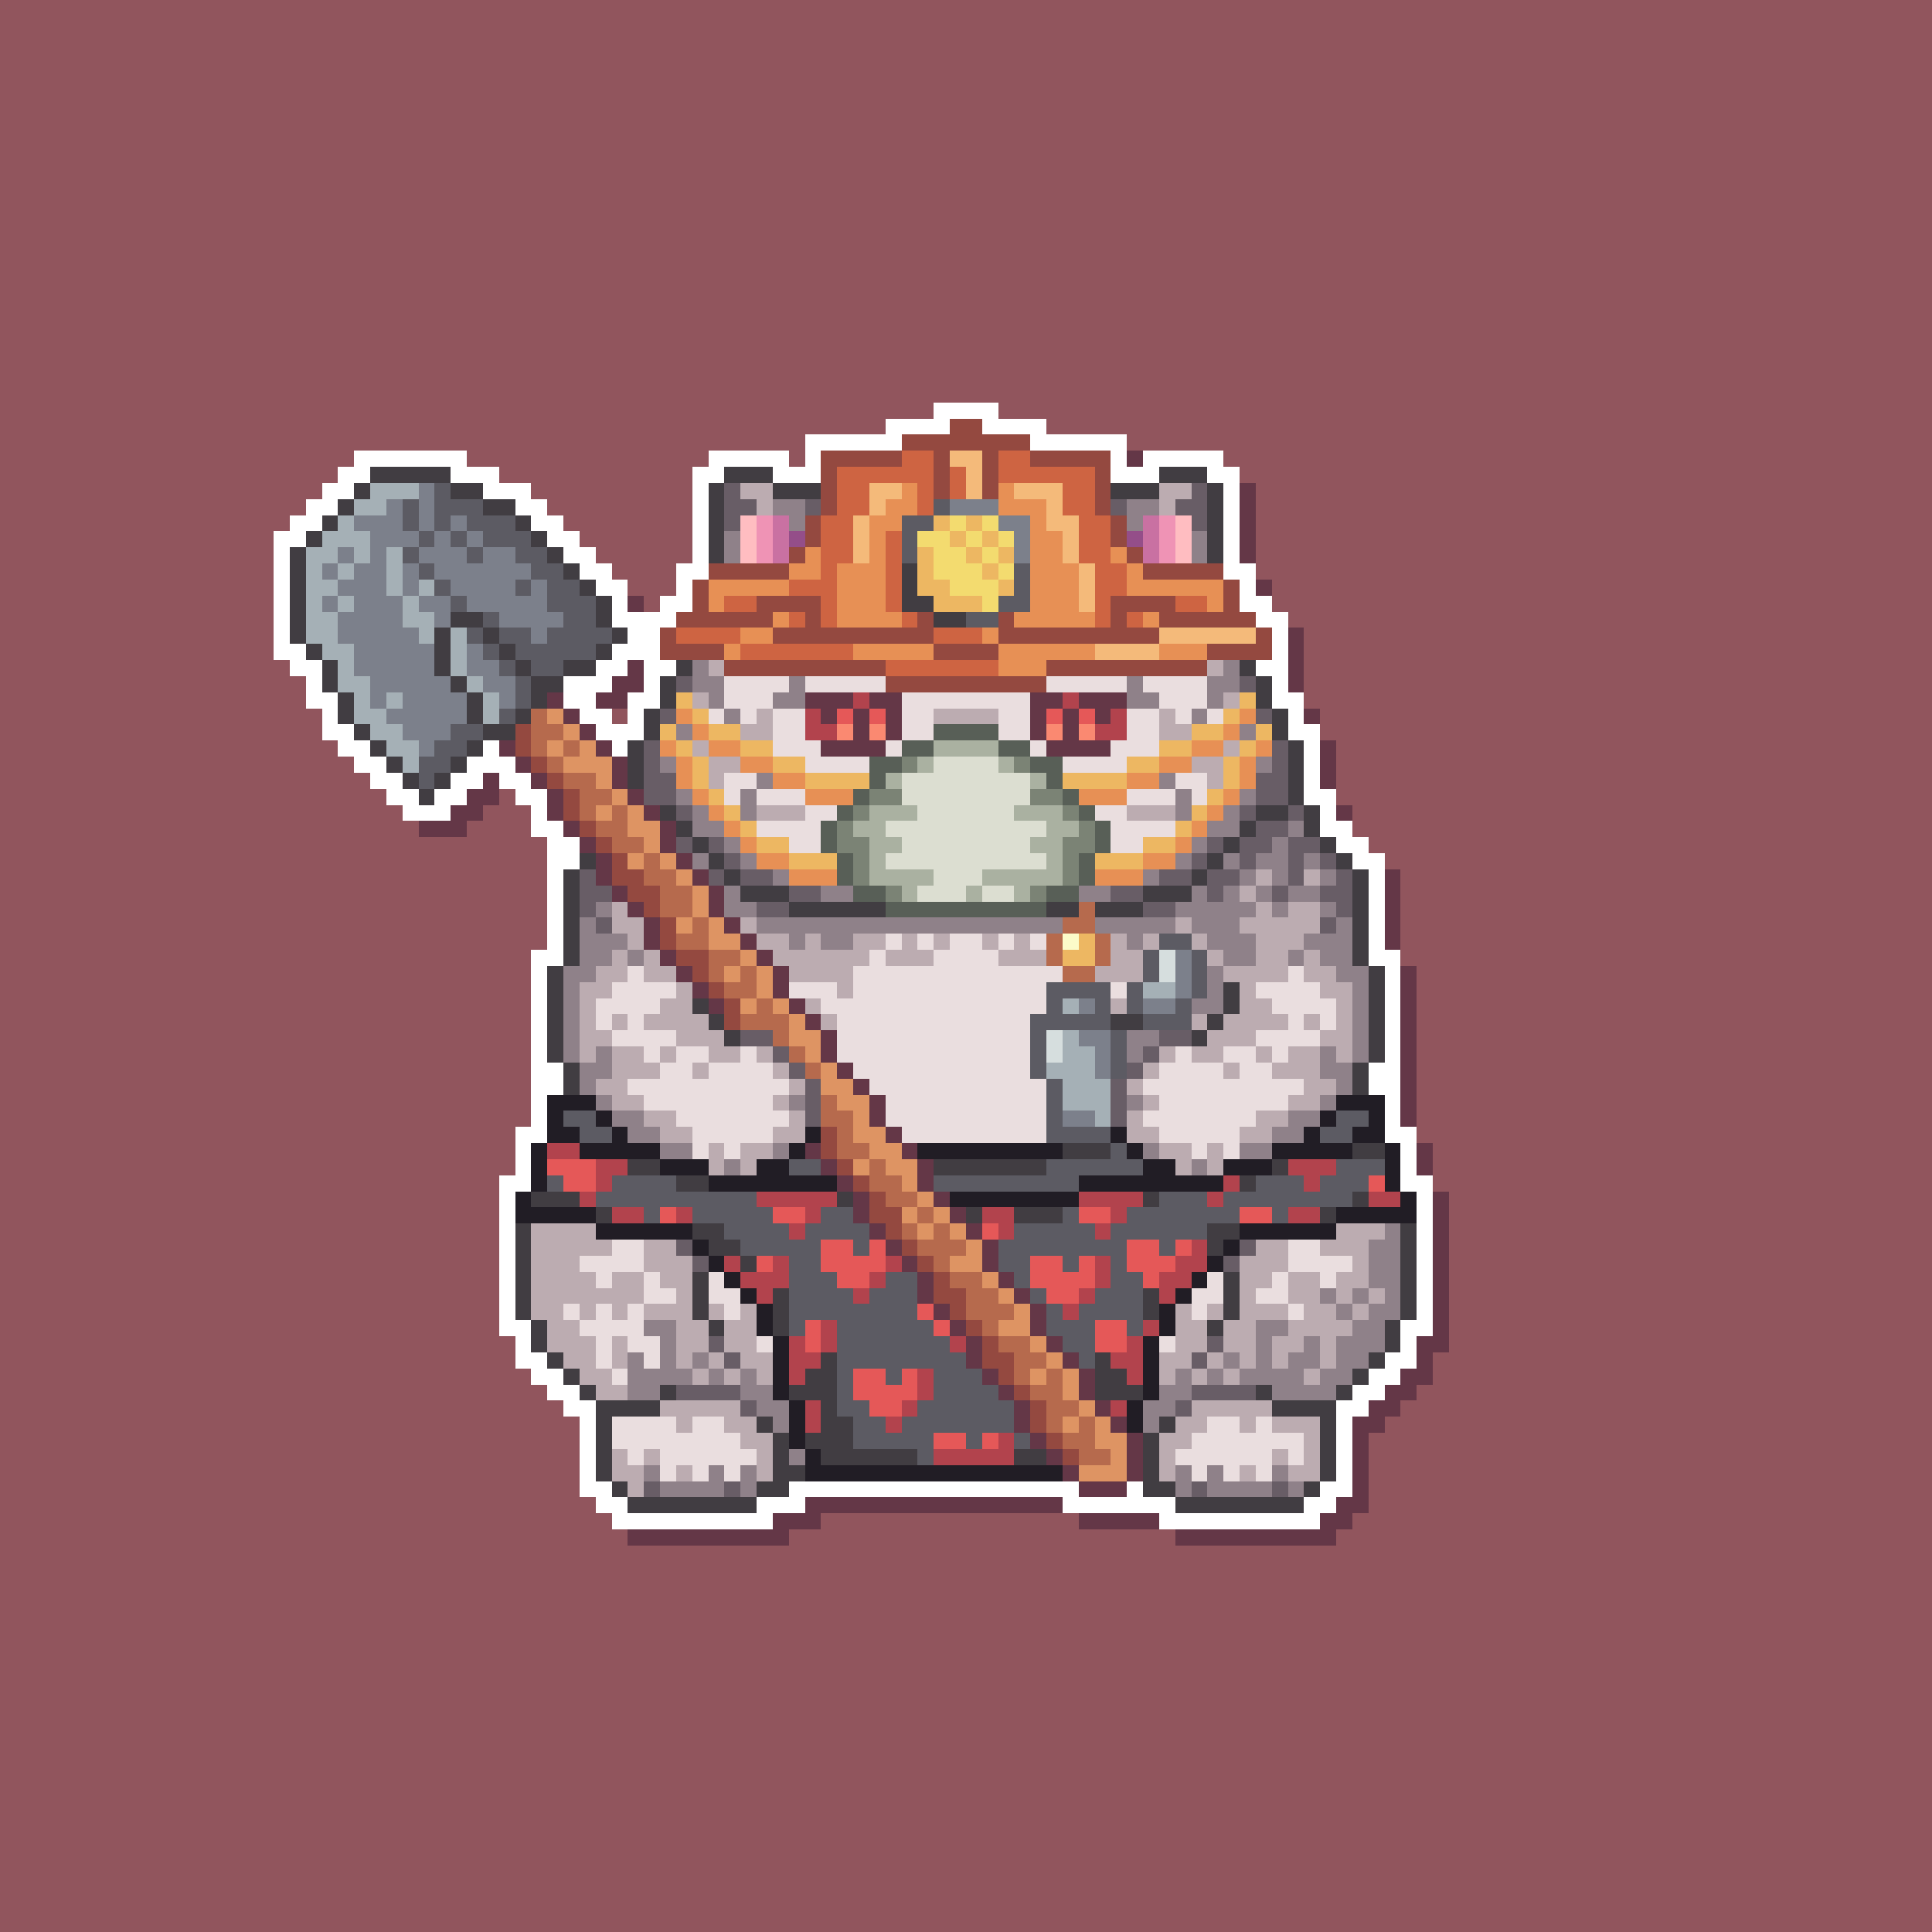 <svg xmlns="http://www.w3.org/2000/svg" shape-rendering="crispEdges" viewBox="0 -0.5 120 120" style="width:100%;height:100%;transform:translate3d(0,0,0);content-visibility:visible">
  <rect x="0" y="-0.5" width="120" height="120" fill="#333333" stroke="none"/>
  <path stroke="#91555d" d="M0,0 h120 M0,1 h120 M0,2 h120 M0,3 h120 M0,4 h120 M0,5 h120 
    M0,6 h120 M0,7 h120 M0,8 h120 M0,9 h120 M0,10 h120 M0,11 h120 M0,12 h120 M0,13 h120 
    M0,14 h120 M0,15 h120 M0,16 h120 M0,17 h120 M0,18 h120 M0,19 h120 M0,20 h120 
    M0,21 h120 M0,22 h120 M0,23 h120 M0,24 h120 M0,25 h58 M62,25 h58 M0,26 h55 
    M65,26 h55 M0,27 h50 M70,27 h50 M0,28 h22 M29,28 h15 M49,28 h1 M76,28 h44 M0,29 h21 
    M31,29 h12 M77,29 h43 M0,30 h20 M33,30 h10 M78,30 h42 M0,31 h19 M34,31 h9 M78,31 h42 
    M0,32 h18 M35,32 h8 M78,32 h42 M0,33 h17 M36,33 h7 M78,33 h42 M0,34 h17 M37,34 h6 
    M78,34 h42 M0,35 h17 M38,35 h4 M78,35 h42 M0,36 h17 M39,36 h3 M79,36 h41 M0,37 h17 
    M40,37 h1 M79,37 h41 M0,38 h17 M80,38 h40 M0,39 h17 M81,39 h39 M0,40 h17 M81,40 h39 
    M0,41 h18 M81,41 h39 M0,42 h19 M81,42 h39 M0,43 h19 M81,43 h39 M0,44 h20 M38,44 h1 
    M82,44 h38 M0,45 h20 M82,45 h38 M0,46 h21 M83,46 h37 M0,47 h22 M83,47 h37 M0,48 h23 
    M83,48 h37 M0,49 h24 M31,49 h1 M83,49 h37 M0,50 h25 M30,50 h3 M84,50 h36 M0,51 h26 
    M29,51 h4 M84,51 h36 M0,52 h34 M85,52 h35 M0,53 h34 M86,53 h34 M0,54 h34 M87,54 h33 
    M0,55 h34 M87,55 h33 M0,56 h34 M87,56 h33 M0,57 h34 M87,57 h33 M0,58 h34 M87,58 h33 
    M0,59 h33 M87,59 h33 M0,60 h33 M88,60 h32 M0,61 h33 M88,61 h32 M0,62 h33 M88,62 h32 
    M0,63 h33 M88,63 h32 M0,64 h33 M88,64 h32 M0,65 h33 M88,65 h32 M0,66 h33 M88,66 h32 
    M0,67 h33 M88,67 h32 M0,68 h33 M88,68 h32 M0,69 h33 M88,69 h32 M0,70 h32 M88,70 h32 
    M0,71 h32 M89,71 h31 M0,72 h32 M89,72 h31 M0,73 h31 M89,73 h31 M0,74 h31 M90,74 h30 
    M0,75 h31 M90,75 h30 M0,76 h31 M90,76 h30 M0,77 h31 M90,77 h30 M0,78 h31 M90,78 h30 
    M0,79 h31 M90,79 h30 M0,80 h31 M90,80 h30 M0,81 h31 M90,81 h30 M0,82 h31 M90,82 h30 
    M0,83 h32 M90,83 h30 M0,84 h32 M89,84 h31 M0,85 h33 M89,85 h31 M0,86 h34 M88,86 h32 
    M0,87 h35 M87,87 h33 M0,88 h36 M86,88 h34 M0,89 h36 M85,89 h35 M0,90 h36 M85,90 h35 
    M0,91 h36 M85,91 h35 M0,92 h36 M85,92 h35 M0,93 h37 M85,93 h35 M0,94 h38 M51,94 h16 
    M84,94 h36 M0,95 h39 M49,95 h24 M83,95 h37 M0,96 h120 M0,97 h120 M0,98 h120 
    M0,99 h120 M0,100 h120 M0,101 h120 M0,102 h120 M0,103 h120 M0,104 h120 M0,105 h120 
    M0,106 h120 M0,107 h120 M0,108 h120 M0,109 h120 M0,110 h120 M0,111 h120 M0,112 h120 
    M0,113 h120 M0,114 h120 M0,115 h120 M0,116 h120 M0,117 h120 M0,118 h120 M0,119 h120"/>
  <path stroke="#ffffff" d="M58,25 h4 M55,26 h4 M61,26 h4 M50,27 h6 M64,27 h6 M22,28 h7 
    M44,28 h5 M50,28 h1 M69,28 h1 M71,28 h5 M21,29 h2 M28,29 h3 M43,29 h2 M48,29 h3 
    M69,29 h3 M75,29 h2 M20,30 h2 M30,30 h3 M43,30 h1 M76,30 h1 M19,31 h2 M32,31 h2 
    M43,31 h1 M76,31 h1 M18,32 h2 M33,32 h2 M43,32 h1 M76,32 h1 M17,33 h2 M34,33 h2 
    M43,33 h1 M76,33 h1 M17,34 h1 M35,34 h2 M43,34 h1 M76,34 h1 M17,35 h1 M36,35 h2 
    M42,35 h2 M76,35 h2 M17,36 h1 M37,36 h2 M42,36 h1 M77,36 h1 M17,37 h1 M38,37 h1 
    M41,37 h2 M77,37 h2 M17,38 h1 M38,38 h4 M78,38 h2 M17,39 h1 M39,39 h2 M79,39 h1 
    M17,40 h2 M38,40 h3 M79,40 h1 M18,41 h2 M37,41 h2 M40,41 h2 M78,41 h2 M19,42 h1 
    M35,42 h3 M40,42 h1 M79,42 h1 M19,43 h2 M35,43 h2 M39,43 h2 M79,43 h2 M20,44 h1 
    M36,44 h2 M39,44 h1 M80,44 h1 M20,45 h2 M37,45 h3 M80,45 h2 M21,46 h2 M30,46 h1 
    M38,46 h1 M81,46 h1 M22,47 h2 M29,47 h3 M81,47 h1 M23,48 h2 M28,48 h2 M31,48 h2 
    M81,48 h1 M24,49 h2 M27,49 h2 M32,49 h2 M81,49 h2 M25,50 h3 M33,50 h1 M82,50 h1 
    M33,51 h2 M82,51 h2 M34,52 h2 M83,52 h2 M34,53 h2 M84,53 h2 M34,54 h1 M85,54 h1 
    M34,55 h1 M85,55 h1 M34,56 h1 M85,56 h1 M34,57 h1 M85,57 h1 M34,58 h1 M85,58 h1 
    M33,59 h2 M85,59 h2 M33,60 h1 M86,60 h1 M33,61 h1 M86,61 h1 M33,62 h1 M86,62 h1 
    M33,63 h1 M86,63 h1 M33,64 h1 M86,64 h1 M33,65 h1 M86,65 h1 M33,66 h2 M85,66 h2 
    M33,67 h2 M85,67 h2 M33,68 h1 M86,68 h1 M33,69 h1 M86,69 h1 M32,70 h2 M86,70 h2 
    M32,71 h1 M87,71 h1 M32,72 h1 M87,72 h1 M31,73 h2 M87,73 h2 M31,74 h1 M88,74 h1 
    M31,75 h1 M88,75 h1 M31,76 h1 M88,76 h1 M31,77 h1 M88,77 h1 M31,78 h1 M88,78 h1 
    M31,79 h1 M88,79 h1 M31,80 h1 M88,80 h1 M31,81 h1 M88,81 h1 M31,82 h2 M87,82 h2 
    M32,83 h1 M87,83 h1 M32,84 h2 M86,84 h2 M33,85 h2 M85,85 h2 M34,86 h2 M84,86 h2 
    M35,87 h2 M83,87 h2 M36,88 h1 M83,88 h1 M36,89 h1 M83,89 h1 M36,90 h1 M83,90 h1 
    M36,91 h1 M83,91 h1 M36,92 h2 M49,92 h18 M70,92 h1 M82,92 h2 M37,93 h2 M47,93 h3 
    M66,93 h7 M81,93 h2 M38,94 h10 M72,94 h10"/>
  <path stroke="#944940" d="M59,26 h2 M56,27 h8 M51,28 h5 M58,28 h1 M61,28 h1 M64,28 h5 
    M51,29 h1 M58,29 h1 M61,29 h1 M68,29 h1 M51,30 h1 M58,30 h1 M61,30 h1 M68,30 h1 
    M51,31 h1 M68,31 h1 M50,32 h1 M69,32 h1 M50,33 h1 M69,33 h1 M49,34 h1 M70,34 h1 
    M44,35 h5 M71,35 h5 M43,36 h1 M76,36 h1 M43,37 h1 M47,37 h4 M69,37 h4 M76,37 h1 
    M42,38 h6 M50,38 h1 M57,38 h1 M62,38 h1 M69,38 h1 M72,38 h6 M41,39 h1 M48,39 h10 
    M62,39 h10 M78,39 h1 M41,40 h4 M58,40 h4 M75,40 h4 M45,41 h10 M65,41 h10 M55,42 h10 
    M32,45 h1 M32,46 h1 M33,47 h1 M34,48 h1 M35,49 h1 M35,50 h1 M36,51 h1 M37,52 h1 
    M38,53 h1 M38,54 h2 M39,55 h2 M40,56 h1 M41,57 h1 M41,58 h1 M42,59 h2 M43,60 h1 
    M44,61 h1 M45,62 h1 M45,63 h1 M51,70 h1 M51,71 h1 M52,72 h1 M53,73 h1 M54,74 h1 
    M54,75 h2 M55,76 h1 M56,77 h1 M57,78 h1 M58,79 h1 M58,80 h2 M59,81 h1 M60,82 h1 
    M61,83 h1 M61,84 h2 M62,85 h1 M63,86 h1 M64,87 h1 M64,88 h1 M65,89 h1 M66,90 h1"/>
  <path stroke="#ce6442" d="M56,28 h2 M62,28 h2 M52,29 h6 M59,29 h1 M62,29 h6 M52,30 h2 
    M57,30 h1 M59,30 h1 M66,30 h2 M52,31 h2 M57,31 h1 M66,31 h2 M51,32 h2 M67,32 h2 
    M51,33 h2 M55,33 h1 M67,33 h2 M51,34 h2 M55,34 h1 M67,34 h2 M51,35 h1 M55,35 h1 
    M68,35 h2 M49,36 h3 M55,36 h1 M68,36 h2 M45,37 h2 M51,37 h1 M55,37 h1 M68,37 h1 
    M73,37 h2 M49,38 h1 M51,38 h1 M56,38 h1 M68,38 h1 M70,38 h1 M42,39 h4 M58,39 h3 
    M46,40 h7 M55,41 h7"/>
  <path stroke="#f4ba7a" d="M59,28 h2 M60,29 h1 M54,30 h2 M60,30 h1 M63,30 h3 M54,31 h1 
    M65,31 h1 M53,32 h1 M65,32 h2 M53,33 h1 M66,33 h1 M53,34 h1 M66,34 h1 M67,35 h1 
    M67,36 h1 M67,37 h1 M72,39 h6 M68,40 h4"/>
  <path stroke="#643747" d="M70,28 h1 M77,30 h1 M77,31 h1 M77,32 h1 M77,33 h1 M77,34 h1 
    M78,36 h1 M39,37 h1 M80,39 h1 M80,40 h1 M39,41 h1 M80,41 h1 M38,42 h2 M80,42 h1 
    M34,43 h1 M37,43 h2 M50,43 h3 M54,43 h2 M64,43 h2 M67,43 h3 M35,44 h1 M51,44 h1 
    M53,44 h1 M55,44 h1 M64,44 h1 M66,44 h1 M68,44 h1 M81,44 h1 M36,45 h1 M53,45 h1 
    M55,45 h1 M64,45 h1 M66,45 h1 M31,46 h1 M37,46 h1 M51,46 h4 M65,46 h4 M82,46 h1 
    M32,47 h1 M38,47 h1 M82,47 h1 M30,48 h1 M33,48 h1 M38,48 h1 M82,48 h1 M29,49 h2 
    M34,49 h1 M39,49 h1 M28,50 h2 M34,50 h1 M40,50 h1 M83,50 h1 M26,51 h3 M35,51 h1 
    M41,51 h1 M36,52 h1 M41,52 h1 M37,53 h1 M42,53 h1 M37,54 h1 M43,54 h1 M86,54 h1 
    M38,55 h1 M44,55 h1 M86,55 h1 M39,56 h1 M44,56 h1 M86,56 h1 M40,57 h1 M45,57 h1 
    M86,57 h1 M40,58 h1 M46,58 h1 M86,58 h1 M41,59 h1 M47,59 h1 M42,60 h1 M48,60 h1 
    M87,60 h1 M43,61 h1 M48,61 h1 M87,61 h1 M44,62 h1 M49,62 h1 M87,62 h1 M50,63 h1 
    M87,63 h1 M51,64 h1 M87,64 h1 M51,65 h1 M87,65 h1 M52,66 h1 M87,66 h1 M53,67 h1 
    M87,67 h1 M54,68 h1 M87,68 h1 M54,69 h1 M87,69 h1 M55,70 h1 M50,71 h1 M56,71 h1 
    M88,71 h1 M51,72 h1 M57,72 h1 M88,72 h1 M52,73 h1 M57,73 h1 M53,74 h1 M58,74 h1 
    M89,74 h1 M53,75 h1 M59,75 h1 M89,75 h1 M54,76 h1 M60,76 h1 M89,76 h1 M55,77 h1 
    M61,77 h1 M89,77 h1 M56,78 h1 M61,78 h1 M89,78 h1 M57,79 h1 M62,79 h1 M89,79 h1 
    M57,80 h1 M63,80 h1 M89,80 h1 M58,81 h1 M64,81 h1 M89,81 h1 M59,82 h1 M64,82 h1 
    M89,82 h1 M60,83 h1 M65,83 h1 M88,83 h2 M60,84 h1 M66,84 h1 M88,84 h1 M61,85 h1 
    M67,85 h1 M87,85 h2 M62,86 h1 M67,86 h1 M86,86 h2 M63,87 h1 M68,87 h1 M85,87 h2 
    M63,88 h1 M69,88 h1 M84,88 h2 M64,89 h1 M70,89 h1 M84,89 h1 M65,90 h1 M70,90 h1 
    M84,90 h1 M66,91 h1 M70,91 h1 M84,91 h1 M67,92 h3 M84,92 h1 M50,93 h16 M83,93 h2 
    M48,94 h3 M67,94 h5 M82,94 h2 M39,95 h10 M73,95 h10"/>
  <path stroke="#413d42" d="M23,29 h5 M45,29 h3 M72,29 h3 M22,30 h1 M28,30 h2 M44,30 h1 
    M48,30 h3 M69,30 h3 M75,30 h1 M21,31 h1 M30,31 h2 M44,31 h1 M75,31 h1 M20,32 h1 
    M32,32 h1 M44,32 h1 M75,32 h1 M19,33 h1 M33,33 h1 M44,33 h1 M75,33 h1 M18,34 h1 
    M34,34 h1 M44,34 h1 M75,34 h1 M18,35 h1 M35,35 h1 M56,35 h1 M18,36 h1 M36,36 h1 
    M56,36 h1 M18,37 h1 M37,37 h1 M56,37 h2 M18,38 h1 M28,38 h2 M37,38 h1 M58,38 h2 
    M18,39 h1 M27,39 h1 M30,39 h1 M38,39 h1 M19,40 h1 M27,40 h1 M31,40 h1 M37,40 h1 
    M20,41 h1 M27,41 h1 M32,41 h1 M35,41 h2 M42,41 h1 M77,41 h1 M20,42 h1 M28,42 h1 
    M33,42 h2 M41,42 h1 M78,42 h1 M21,43 h1 M29,43 h1 M33,43 h1 M41,43 h1 M78,43 h1 
    M21,44 h1 M29,44 h1 M32,44 h1 M40,44 h1 M79,44 h1 M22,45 h1 M30,45 h2 M40,45 h1 
    M79,45 h1 M23,46 h1 M29,46 h1 M39,46 h1 M80,46 h1 M24,47 h1 M28,47 h1 M39,47 h1 
    M80,47 h1 M25,48 h1 M27,48 h1 M39,48 h1 M80,48 h1 M26,49 h1 M80,49 h1 M41,50 h1 
    M78,50 h2 M81,50 h1 M42,51 h1 M77,51 h1 M81,51 h1 M43,52 h1 M76,52 h1 M82,52 h1 
    M36,53 h1 M44,53 h1 M75,53 h1 M83,53 h1 M35,54 h1 M45,54 h1 M74,54 h1 M84,54 h1 
    M35,55 h1 M46,55 h3 M71,55 h3 M84,55 h1 M35,56 h1 M49,56 h6 M65,56 h2 M68,56 h3 
    M84,56 h1 M35,57 h1 M84,57 h1 M35,58 h1 M84,58 h1 M35,59 h1 M84,59 h1 M34,60 h1 
    M85,60 h1 M34,61 h1 M76,61 h1 M85,61 h1 M34,62 h1 M43,62 h1 M76,62 h1 M85,62 h1 
    M34,63 h1 M44,63 h1 M69,63 h2 M75,63 h1 M85,63 h1 M34,64 h1 M45,64 h1 M74,64 h1 
    M85,64 h1 M34,65 h1 M85,65 h1 M35,66 h1 M84,66 h1 M35,67 h1 M84,67 h1 M66,71 h3 
    M84,71 h2 M39,72 h2 M58,72 h7 M79,72 h1 M42,73 h2 M77,73 h1 M33,74 h3 M52,74 h1 
    M71,74 h1 M84,74 h1 M37,75 h1 M60,75 h1 M63,75 h3 M82,75 h1 M32,76 h1 M43,76 h2 
    M75,76 h2 M87,76 h1 M32,77 h1 M44,77 h2 M75,77 h1 M87,77 h1 M32,78 h1 M46,78 h1 
    M87,78 h1 M32,79 h1 M43,79 h1 M76,79 h1 M87,79 h1 M32,80 h1 M43,80 h1 M48,80 h1 
    M71,80 h1 M76,80 h1 M87,80 h1 M32,81 h1 M43,81 h1 M48,81 h1 M71,81 h1 M76,81 h1 
    M87,81 h1 M33,82 h1 M44,82 h1 M48,82 h1 M75,82 h1 M86,82 h1 M33,83 h1 M86,83 h1 
    M34,84 h1 M51,84 h1 M68,84 h1 M85,84 h1 M35,85 h1 M50,85 h2 M68,85 h2 M84,85 h1 
    M36,86 h1 M41,86 h1 M49,86 h3 M68,86 h3 M78,86 h1 M83,86 h1 M37,87 h4 M51,87 h1 
    M79,87 h4 M37,88 h1 M47,88 h1 M51,88 h2 M72,88 h1 M82,88 h1 M37,89 h1 M48,89 h1 
    M50,89 h3 M71,89 h1 M82,89 h1 M37,90 h1 M48,90 h1 M51,90 h6 M63,90 h2 M71,90 h1 
    M82,90 h1 M37,91 h1 M48,91 h2 M71,91 h1 M82,91 h1 M38,92 h1 M47,92 h2 M71,92 h2 
    M81,92 h1 M39,93 h8 M73,93 h8"/>
  <path stroke="#a5b0b6" d="M23,30 h3 M22,31 h2 M21,32 h1 M20,33 h3 M19,34 h2 M22,34 h1 
    M24,34 h1 M19,35 h1 M21,35 h1 M24,35 h1 M19,36 h2 M24,36 h1 M26,36 h1 M19,37 h1 
    M21,37 h1 M25,37 h1 M19,38 h2 M25,38 h2 M19,39 h2 M26,39 h1 M28,39 h1 M20,40 h2 
    M28,40 h1 M21,41 h1 M28,41 h1 M21,42 h2 M29,42 h1 M22,43 h1 M24,43 h1 M30,43 h1 
    M22,44 h2 M30,44 h1 M23,45 h2 M24,46 h2 M25,47 h1 M71,61 h2 M66,62 h1 M66,64 h1 
    M66,65 h2 M65,66 h3 M66,67 h3 M66,68 h3 M68,69 h1"/>
  <path stroke="#7c808b" d="M26,30 h1 M24,31 h1 M26,31 h1 M59,31 h3 M22,32 h3 M26,32 h1 
    M28,32 h1 M62,32 h2 M23,33 h3 M27,33 h1 M29,33 h1 M63,33 h1 M21,34 h1 M23,34 h1 
    M26,34 h3 M30,34 h2 M63,34 h1 M20,35 h1 M22,35 h2 M25,35 h1 M27,35 h6 M21,36 h3 
    M25,36 h1 M28,36 h4 M33,36 h1 M20,37 h1 M22,37 h3 M26,37 h2 M29,37 h5 M21,38 h4 
    M27,38 h1 M31,38 h4 M21,39 h5 M33,39 h1 M22,40 h5 M29,40 h1 M22,41 h5 M29,41 h2 
    M23,42 h5 M30,42 h2 M23,43 h1 M25,43 h4 M31,43 h1 M24,44 h5 M25,45 h3 M26,46 h1 
    M73,59 h1 M73,60 h1 M73,61 h1 M67,62 h1 M71,62 h2 M67,64 h2 M68,65 h1 M68,66 h1 
    M66,69 h2"/>
  <path stroke="#5c5b63" d="M27,30 h1 M25,31 h1 M27,31 h3 M58,31 h1 M25,32 h1 M27,32 h1 
    M29,32 h3 M56,32 h2 M26,33 h1 M28,33 h1 M30,33 h3 M56,33 h1 M25,34 h1 M29,34 h1 
    M32,34 h2 M56,34 h1 M26,35 h1 M33,35 h2 M63,35 h1 M27,36 h1 M32,36 h1 M34,36 h2 
    M63,36 h1 M28,37 h1 M34,37 h3 M62,37 h2 M30,38 h1 M35,38 h2 M60,38 h2 M29,39 h1 
    M31,39 h2 M34,39 h4 M30,40 h1 M32,40 h5 M31,41 h1 M33,41 h2 M32,42 h1 M32,43 h1 
    M31,44 h1 M28,45 h2 M27,46 h2 M26,47 h2 M26,48 h1 M72,58 h2 M71,59 h1 M74,59 h1 
    M71,60 h1 M74,60 h1 M65,61 h4 M70,61 h1 M74,61 h1 M65,62 h1 M68,62 h1 M70,62 h1 
    M73,62 h1 M64,63 h5 M71,63 h3 M64,64 h1 M69,64 h1 M64,65 h1 M69,65 h1 M64,66 h1 
    M69,66 h1 M65,67 h1 M65,68 h1 M35,69 h2 M65,69 h1 M83,69 h2 M36,70 h2 M65,70 h4 
    M82,70 h2 M69,71 h1 M49,72 h2 M65,72 h6 M83,72 h3 M34,73 h1 M38,73 h4 M58,73 h9 
    M78,73 h3 M82,73 h3 M37,74 h10 M72,74 h3 M76,74 h8 M40,75 h1 M43,75 h5 M51,75 h2 
    M66,75 h1 M70,75 h7 M79,75 h1 M45,76 h4 M50,76 h4 M63,76 h5 M69,76 h6 M46,77 h5 
    M53,77 h1 M62,77 h8 M72,77 h1 M49,78 h2 M62,78 h2 M66,78 h1 M69,78 h1 M49,79 h3 
    M55,79 h2 M63,79 h1 M69,79 h2 M49,80 h4 M54,80 h3 M64,80 h1 M68,80 h3 M49,81 h8 
    M65,81 h1 M67,81 h4 M49,82 h1 M52,82 h6 M65,82 h3 M70,82 h1 M52,83 h7 M66,83 h2 
    M52,84 h8 M67,84 h1 M52,85 h1 M55,85 h1 M58,85 h3 M52,86 h1 M58,86 h4 M52,87 h2 
    M57,87 h6 M53,88 h2 M56,88 h7 M53,89 h5 M60,89 h1 M63,89 h1 M57,90 h1"/>
  <path stroke="#685d66" d="M45,30 h1 M74,30 h1 M45,31 h2 M50,31 h1 M69,31 h1 M73,31 h2 
    M45,32 h1 M74,32 h1 M42,42 h1 M77,42 h1 M41,44 h1 M78,44 h1 M40,46 h1 M79,46 h1 
    M40,47 h1 M79,47 h1 M40,48 h2 M78,48 h2 M40,49 h2 M78,49 h2 M42,50 h1 M77,50 h1 
    M80,50 h1 M78,51 h2 M42,52 h1 M44,52 h1 M75,52 h1 M77,52 h2 M80,52 h2 M45,53 h1 
    M74,53 h1 M77,53 h1 M80,53 h1 M82,53 h1 M36,54 h1 M44,54 h1 M46,54 h2 M72,54 h2 
    M75,54 h2 M80,54 h1 M83,54 h1 M36,55 h2 M49,55 h2 M69,55 h2 M75,55 h1 M79,55 h1 
    M82,55 h2 M36,56 h1 M47,56 h2 M71,56 h2 M83,56 h1 M37,57 h1 M82,57 h1 M46,64 h2 
    M72,64 h2 M48,65 h1 M71,65 h1 M49,66 h1 M70,66 h1 M50,67 h1 M69,67 h1 M50,68 h1 
    M69,68 h1 M50,69 h1 M69,69 h1 M42,77 h1 M77,77 h1 M43,78 h1 M76,78 h1 M44,83 h1 
    M75,83 h1 M45,84 h1 M74,84 h1 M42,86 h4 M74,86 h4 M46,87 h1 M73,87 h1 M40,92 h1 
    M45,92 h1 M74,92 h1 M79,92 h1"/>
  <path stroke="#bcacb1" d="M46,30 h2 M72,30 h2 M47,31 h1 M72,31 h1 M44,41 h1 M75,41 h1 
    M43,43 h1 M76,43 h1 M47,44 h1 M58,44 h4 M72,44 h1 M46,45 h2 M72,45 h2 M43,46 h1 
    M76,46 h1 M44,47 h2 M74,47 h2 M44,48 h1 M75,48 h1 M47,50 h3 M70,50 h3 M78,54 h1 
    M81,54 h1 M77,55 h1 M38,56 h1 M78,56 h1 M80,56 h2 M38,57 h2 M46,57 h1 M73,57 h1 
    M77,57 h5 M39,58 h1 M47,58 h2 M50,58 h1 M53,58 h2 M56,58 h1 M58,58 h1 M61,58 h1 
    M63,58 h1 M69,58 h1 M71,58 h1 M74,58 h1 M78,58 h3 M38,59 h1 M40,59 h1 M48,59 h6 
    M55,59 h3 M62,59 h3 M69,59 h2 M75,59 h1 M78,59 h2 M81,59 h1 M37,60 h2 M40,60 h2 
    M49,60 h4 M68,60 h3 M76,60 h4 M81,60 h2 M36,61 h2 M42,61 h1 M52,61 h1 M77,61 h1 
    M82,61 h2 M36,62 h1 M41,62 h2 M50,62 h1 M69,62 h1 M77,62 h2 M83,62 h1 M36,63 h1 
    M38,63 h1 M40,63 h4 M51,63 h1 M74,63 h1 M76,63 h4 M81,63 h1 M83,63 h1 M36,64 h2 
    M42,64 h3 M75,64 h3 M82,64 h2 M36,65 h1 M38,65 h2 M41,65 h1 M44,65 h2 M47,65 h1 
    M72,65 h1 M74,65 h2 M78,65 h1 M80,65 h2 M83,65 h1 M38,66 h3 M43,66 h1 M48,66 h1 
    M71,66 h1 M76,66 h1 M79,66 h3 M37,67 h2 M49,67 h1 M70,67 h1 M81,67 h2 M38,68 h2 
    M48,68 h1 M71,68 h1 M80,68 h2 M40,69 h2 M49,69 h1 M70,69 h1 M78,69 h2 M41,70 h2 
    M48,70 h2 M70,70 h2 M77,70 h2 M44,71 h1 M46,71 h2 M72,71 h2 M75,71 h1 M44,72 h1 
    M46,72 h1 M73,72 h1 M75,72 h1 M33,76 h4 M83,76 h3 M33,77 h5 M40,77 h2 M78,77 h2 
    M82,77 h3 M33,78 h3 M40,78 h3 M77,78 h3 M84,78 h1 M33,79 h4 M38,79 h2 M41,79 h2 
    M77,79 h2 M80,79 h2 M83,79 h2 M33,80 h7 M42,80 h1 M77,80 h1 M80,80 h2 M83,80 h1 
    M85,80 h1 M33,81 h2 M36,81 h1 M38,81 h1 M40,81 h3 M44,81 h1 M46,81 h1 M73,81 h1 
    M75,81 h1 M77,81 h3 M81,81 h2 M84,81 h1 M34,82 h2 M42,82 h2 M45,82 h2 M73,82 h2 
    M76,82 h2 M80,82 h4 M34,83 h3 M38,83 h1 M42,83 h2 M45,83 h2 M73,83 h2 M76,83 h2 
    M79,83 h2 M82,83 h1 M35,84 h2 M38,84 h1 M42,84 h1 M44,84 h1 M46,84 h2 M72,84 h2 
    M75,84 h1 M77,84 h1 M79,84 h1 M82,84 h1 M36,85 h2 M43,85 h1 M45,85 h1 M47,85 h1 
    M72,85 h1 M74,85 h1 M76,85 h1 M81,85 h1 M37,86 h2 M41,87 h5 M74,87 h5 M42,88 h1 
    M45,88 h2 M73,88 h2 M77,88 h1 M79,88 h3 M46,89 h2 M72,89 h2 M81,89 h1 M38,90 h1 
    M40,90 h1 M47,90 h1 M72,90 h1 M79,90 h1 M81,90 h1 M38,91 h2 M42,91 h1 M47,91 h1 
    M72,91 h1 M77,91 h1 M80,91 h2 M39,92 h1"/>
  <path stroke="#e79055" d="M56,30 h1 M62,30 h1 M55,31 h2 M62,31 h3 M54,32 h2 M64,32 h1 
    M54,33 h1 M64,33 h2 M50,34 h1 M54,34 h1 M64,34 h2 M69,34 h1 M49,35 h2 M52,35 h3 
    M64,35 h3 M70,35 h1 M44,36 h5 M52,36 h3 M64,36 h3 M70,36 h6 M44,37 h1 M52,37 h3 
    M64,37 h3 M75,37 h1 M48,38 h1 M52,38 h4 M63,38 h5 M71,38 h1 M46,39 h2 M61,39 h1 
    M45,40 h1 M53,40 h5 M62,40 h6 M72,40 h3 M62,41 h3 M42,44 h1 M77,44 h1 M43,45 h1 
    M76,45 h1 M41,46 h1 M44,46 h2 M74,46 h2 M78,46 h1 M42,47 h1 M46,47 h2 M72,47 h2 
    M77,47 h1 M42,48 h1 M48,48 h2 M70,48 h2 M77,48 h1 M43,49 h1 M50,49 h3 M67,49 h3 
    M76,49 h1 M44,50 h1 M75,50 h1 M45,51 h1 M74,51 h1 M46,52 h1 M73,52 h1 M47,53 h2 
    M71,53 h2 M49,54 h3 M68,54 h3"/>
  <path stroke="#8f8189" d="M48,31 h2 M70,31 h2 M49,32 h1 M70,32 h1 M45,33 h1 M74,33 h1 
    M45,34 h1 M74,34 h1 M43,41 h1 M76,41 h1 M43,42 h2 M49,42 h1 M70,42 h1 M75,42 h2 
    M44,43 h1 M48,43 h2 M70,43 h2 M75,43 h1 M45,44 h1 M74,44 h1 M42,45 h1 M77,45 h1 
    M41,47 h1 M78,47 h1 M47,48 h1 M72,48 h1 M42,49 h1 M46,49 h1 M73,49 h1 M77,49 h1 
    M43,50 h1 M46,50 h1 M73,50 h1 M76,50 h1 M43,51 h2 M75,51 h2 M80,51 h1 M45,52 h1 
    M74,52 h1 M79,52 h1 M43,53 h1 M46,53 h1 M73,53 h1 M76,53 h1 M78,53 h2 M81,53 h1 
    M48,54 h1 M71,54 h1 M77,54 h1 M79,54 h1 M82,54 h1 M45,55 h1 M51,55 h2 M67,55 h2 
    M74,55 h1 M76,55 h1 M78,55 h1 M80,55 h2 M37,56 h1 M45,56 h2 M73,56 h5 M79,56 h1 
    M82,56 h1 M36,57 h1 M47,57 h19 M68,57 h5 M74,57 h3 M83,57 h1 M36,58 h3 M49,58 h1 
    M51,58 h2 M70,58 h1 M75,58 h3 M81,58 h3 M36,59 h2 M39,59 h1 M76,59 h2 M80,59 h1 
    M82,59 h2 M35,60 h2 M75,60 h1 M83,60 h2 M35,61 h1 M75,61 h1 M84,61 h1 M35,62 h1 
    M74,62 h2 M84,62 h1 M35,63 h1 M84,63 h1 M35,64 h1 M70,64 h2 M84,64 h1 M35,65 h1 
    M37,65 h1 M70,65 h1 M82,65 h1 M84,65 h1 M36,66 h2 M82,66 h2 M36,67 h1 M83,67 h1 
    M37,68 h1 M49,68 h1 M70,68 h1 M82,68 h1 M38,69 h2 M80,69 h2 M39,70 h2 M79,70 h2 
    M41,71 h2 M48,71 h1 M71,71 h1 M77,71 h2 M45,72 h1 M74,72 h1 M86,76 h1 M85,77 h2 
    M85,78 h2 M85,79 h2 M82,80 h1 M84,80 h1 M86,80 h1 M83,81 h1 M85,81 h2 M40,82 h2 
    M78,82 h2 M84,82 h2 M41,83 h1 M78,83 h1 M81,83 h1 M83,83 h3 M39,84 h1 M41,84 h1 
    M43,84 h1 M76,84 h1 M78,84 h1 M80,84 h2 M83,84 h2 M39,85 h4 M44,85 h1 M46,85 h1 
    M73,85 h1 M75,85 h1 M77,85 h4 M82,85 h2 M39,86 h2 M46,86 h2 M72,86 h2 M79,86 h4 
    M47,87 h2 M71,87 h2 M48,88 h1 M71,88 h1 M49,90 h1 M40,91 h1 M44,91 h1 M46,91 h1 
    M73,91 h1 M75,91 h1 M79,91 h1 M41,92 h4 M46,92 h1 M73,92 h1 M75,92 h4 M80,92 h1"/>
  <path stroke="#ffbdc1" d="M46,32 h1 M73,32 h1 M46,33 h1 M73,33 h1 M46,34 h1 M73,34 h1"/>
  <path stroke="#ef93b5" d="M47,32 h1 M72,32 h1 M47,33 h1 M72,33 h1 M47,34 h1 M72,34 h1"/>
  <path stroke="#c971a2" d="M48,32 h1 M71,32 h1 M48,33 h1 M71,33 h1 M48,34 h1 M71,34 h1"/>
  <path stroke="#edb762" d="M58,32 h1 M60,32 h1 M59,33 h1 M61,33 h1 M57,34 h1 M60,34 h1 
    M62,34 h1 M57,35 h1 M61,35 h1 M57,36 h2 M62,36 h1 M58,37 h3 M42,43 h1 M77,43 h1 
    M43,44 h1 M76,44 h1 M41,45 h1 M44,45 h2 M74,45 h2 M78,45 h1 M42,46 h1 M46,46 h2 
    M72,46 h2 M77,46 h1 M43,47 h1 M48,47 h2 M70,47 h2 M76,47 h1 M43,48 h1 M50,48 h4 
    M66,48 h4 M76,48 h1 M44,49 h1 M75,49 h1 M45,50 h1 M74,50 h1 M46,51 h1 M73,51 h1 
    M47,52 h2 M71,52 h2 M49,53 h3 M68,53 h3 M67,58 h1 M66,59 h2"/>
  <path stroke="#f3db6f" d="M59,32 h1 M61,32 h1 M57,33 h2 M60,33 h1 M62,33 h1 M58,34 h2 
    M61,34 h1 M58,35 h3 M62,35 h1 M59,36 h3 M61,37 h1"/>
  <path stroke="#944e89" d="M49,33 h1 M70,33 h1"/>
  <path stroke="#eadedf" d="M45,42 h4 M50,42 h5 M65,42 h5 M71,42 h4 M45,43 h3 M56,43 h8 
    M72,43 h3 M44,44 h1 M46,44 h1 M48,44 h2 M56,44 h2 M62,44 h2 M70,44 h2 M73,44 h1 
    M75,44 h1 M48,45 h2 M56,45 h2 M62,45 h2 M70,45 h2 M48,46 h3 M55,46 h1 M64,46 h1 
    M69,46 h3 M50,47 h4 M66,47 h4 M45,48 h2 M73,48 h2 M45,49 h1 M47,49 h3 M70,49 h3 
    M74,49 h1 M50,50 h2 M68,50 h2 M47,51 h4 M69,51 h4 M49,52 h2 M69,52 h2 M55,58 h1 
    M57,58 h1 M59,58 h2 M62,58 h1 M64,58 h1 M54,59 h1 M58,59 h4 M39,60 h1 M53,60 h13 
    M80,60 h1 M38,61 h4 M49,61 h3 M53,61 h12 M69,61 h1 M78,61 h4 M37,62 h4 M51,62 h14 
    M79,62 h4 M37,63 h1 M39,63 h1 M52,63 h12 M80,63 h1 M82,63 h1 M38,64 h4 M52,64 h12 
    M78,64 h4 M40,65 h1 M42,65 h2 M46,65 h1 M52,65 h12 M73,65 h1 M76,65 h2 M79,65 h1 
    M41,66 h2 M44,66 h4 M53,66 h11 M72,66 h4 M77,66 h2 M39,67 h10 M54,67 h11 M71,67 h10 
    M40,68 h8 M55,68 h10 M72,68 h8 M42,69 h7 M55,69 h10 M71,69 h7 M43,70 h5 M56,70 h9 
    M72,70 h5 M43,71 h1 M45,71 h1 M74,71 h1 M76,71 h1 M38,77 h2 M80,77 h2 M36,78 h4 
    M80,78 h4 M37,79 h1 M40,79 h1 M44,79 h1 M75,79 h1 M79,79 h1 M82,79 h1 M40,80 h2 
    M44,80 h2 M74,80 h2 M78,80 h2 M35,81 h1 M37,81 h1 M39,81 h1 M45,81 h1 M74,81 h1 
    M80,81 h1 M36,82 h4 M37,83 h1 M39,83 h2 M47,83 h1 M72,83 h1 M37,84 h1 M40,84 h1 
    M38,85 h1 M38,88 h4 M43,88 h2 M75,88 h2 M78,88 h1 M38,89 h8 M74,89 h7 M39,90 h1 
    M41,90 h6 M73,90 h6 M80,90 h1 M41,91 h1 M43,91 h1 M45,91 h1 M74,91 h1 M76,91 h1 
    M78,91 h1"/>
  <path stroke="#b2434d" d="M53,43 h1 M66,43 h1 M50,44 h1 M69,44 h1 M50,45 h2 M68,45 h2 
    M34,71 h2 M37,72 h2 M80,72 h3 M37,73 h1 M76,73 h1 M81,73 h1 M36,74 h1 M47,74 h5 
    M67,74 h4 M75,74 h1 M85,74 h2 M38,75 h2 M42,75 h1 M50,75 h1 M61,75 h2 M69,75 h1 
    M80,75 h2 M49,76 h1 M62,76 h1 M68,76 h1 M74,77 h1 M45,78 h1 M48,78 h1 M55,78 h1 
    M68,78 h1 M73,78 h2 M46,79 h3 M54,79 h1 M68,79 h1 M72,79 h2 M47,80 h1 M53,80 h1 
    M67,80 h1 M72,80 h1 M66,81 h1 M51,82 h1 M71,82 h1 M49,83 h1 M51,83 h1 M59,83 h1 
    M70,83 h1 M49,84 h2 M69,84 h2 M49,85 h1 M57,85 h1 M70,85 h1 M57,86 h1 M50,87 h1 
    M56,87 h1 M69,87 h1 M50,88 h1 M55,88 h1 M62,89 h1 M58,90 h5"/>
  <path stroke="#b66a4d" d="M33,44 h1 M33,45 h2 M33,46 h1 M35,46 h1 M34,47 h1 M35,48 h2 
    M36,49 h2 M36,50 h1 M38,50 h1 M37,51 h2 M38,52 h2 M40,53 h1 M40,54 h2 M41,55 h2 
    M41,56 h2 M67,56 h1 M43,57 h1 M66,57 h2 M42,58 h2 M65,58 h1 M68,58 h1 M44,59 h2 
    M65,59 h1 M68,59 h1 M44,60 h1 M46,60 h1 M66,60 h2 M45,61 h2 M47,62 h1 M46,63 h3 
    M48,64 h1 M49,65 h1 M50,66 h1 M51,68 h1 M51,69 h2 M52,70 h1 M52,71 h2 M54,72 h1 
    M54,73 h2 M55,74 h2 M57,75 h1 M56,76 h1 M58,76 h1 M57,77 h3 M58,78 h1 M59,79 h2 
    M60,80 h2 M60,81 h3 M61,82 h1 M62,83 h2 M63,84 h2 M63,85 h1 M65,85 h1 M64,86 h2 
    M65,87 h2 M65,88 h1 M67,88 h1 M66,89 h2 M67,90 h2"/>
  <path stroke="#de9463" d="M34,44 h1 M35,45 h1 M34,46 h1 M36,46 h1 M35,47 h3 M37,48 h1 
    M38,49 h1 M37,50 h1 M39,50 h1 M39,51 h2 M40,52 h1 M39,53 h1 M41,53 h1 M42,54 h1 
    M43,55 h1 M43,56 h1 M42,57 h1 M44,57 h1 M44,58 h2 M46,59 h1 M45,60 h1 M47,60 h1 
    M47,61 h1 M46,62 h1 M48,62 h1 M49,63 h1 M49,64 h2 M50,65 h1 M51,66 h1 M51,67 h2 
    M52,68 h2 M53,69 h1 M53,70 h2 M54,71 h2 M53,72 h1 M55,72 h2 M56,73 h1 M57,74 h1 
    M56,75 h1 M58,75 h1 M57,76 h1 M59,76 h1 M60,77 h1 M59,78 h2 M61,79 h1 M62,80 h1 
    M63,81 h1 M62,82 h2 M64,83 h1 M65,84 h1 M64,85 h1 M66,85 h1 M66,86 h1 M67,87 h1 
    M66,88 h1 M68,88 h1 M68,89 h2 M69,90 h1 M67,91 h3"/>
  <path stroke="#e55858" d="M52,44 h1 M54,44 h1 M65,44 h1 M67,44 h1 M34,72 h3 M35,73 h2 
    M85,73 h1 M41,75 h1 M48,75 h2 M67,75 h2 M77,75 h2 M61,76 h1 M51,77 h2 M54,77 h1 
    M70,77 h2 M73,77 h1 M47,78 h1 M51,78 h4 M64,78 h2 M67,78 h1 M70,78 h3 M52,79 h2 
    M64,79 h4 M71,79 h1 M65,80 h2 M57,81 h1 M50,82 h1 M58,82 h1 M68,82 h2 M50,83 h1 
    M68,83 h2 M53,85 h2 M56,85 h1 M53,86 h4 M54,87 h2 M58,89 h2 M61,89 h1"/>
  <path stroke="#fa8971" d="M52,45 h1 M54,45 h1 M65,45 h1 M67,45 h1"/>
  <path stroke="#585f57" d="M58,45 h4 M56,46 h2 M62,46 h2 M54,47 h2 M64,47 h2 M54,48 h1 
    M65,48 h1 M53,49 h1 M66,49 h1 M52,50 h1 M67,50 h1 M51,51 h1 M68,51 h1 M51,52 h1 
    M68,52 h1 M52,53 h1 M67,53 h1 M52,54 h1 M67,54 h1 M53,55 h2 M65,55 h2 M55,56 h10"/>
  <path stroke="#aab1a1" d="M58,46 h4 M57,47 h1 M62,47 h1 M55,48 h1 M64,48 h1 M54,50 h3 
    M63,50 h3 M53,51 h2 M65,51 h2 M54,52 h2 M64,52 h2 M54,53 h1 M65,53 h1 M54,54 h4 
    M61,54 h5 M56,55 h1 M60,55 h1 M63,55 h1"/>
  <path stroke="#7b8375" d="M56,47 h1 M63,47 h1 M54,49 h2 M64,49 h2 M53,50 h1 M66,50 h1 
    M52,51 h1 M67,51 h1 M52,52 h2 M66,52 h2 M53,53 h1 M66,53 h1 M53,54 h1 M66,54 h1 
    M55,55 h1 M64,55 h1"/>
  <path stroke="#dcded1" d="M58,47 h4 M56,48 h8 M56,49 h8 M57,50 h6 M55,51 h10 
    M56,52 h8 M55,53 h10 M58,54 h3 M57,55 h3 M61,55 h2"/>
  <path stroke="#fcfbc9" d="M66,58 h1"/>
  <path stroke="#d6dede" d="M72,59 h1 M72,60 h1 M65,64 h1 M65,65 h1"/>
  <path stroke="#211d25" d="M34,68 h3 M83,68 h3 M34,69 h1 M37,69 h1 M82,69 h1 M85,69 h1 
    M34,70 h2 M38,70 h1 M50,70 h1 M69,70 h1 M81,70 h1 M84,70 h2 M33,71 h1 M36,71 h5 
    M49,71 h1 M57,71 h9 M70,71 h1 M79,71 h5 M86,71 h1 M33,72 h1 M41,72 h3 M47,72 h2 
    M71,72 h2 M76,72 h3 M86,72 h1 M33,73 h1 M44,73 h8 M67,73 h9 M86,73 h1 M32,74 h1 
    M59,74 h8 M87,74 h1 M32,75 h5 M83,75 h5 M37,76 h6 M77,76 h6 M43,77 h1 M76,77 h1 
    M44,78 h1 M75,78 h1 M45,79 h1 M74,79 h1 M46,80 h1 M73,80 h1 M47,81 h1 M72,81 h1 
    M47,82 h1 M72,82 h1 M48,83 h1 M71,83 h1 M48,84 h1 M71,84 h1 M48,85 h1 M71,85 h1 
    M48,86 h1 M71,86 h1 M49,87 h1 M70,87 h1 M49,88 h1 M70,88 h1 M49,89 h1 M50,90 h1 
    M50,91 h16"/>
</svg>

